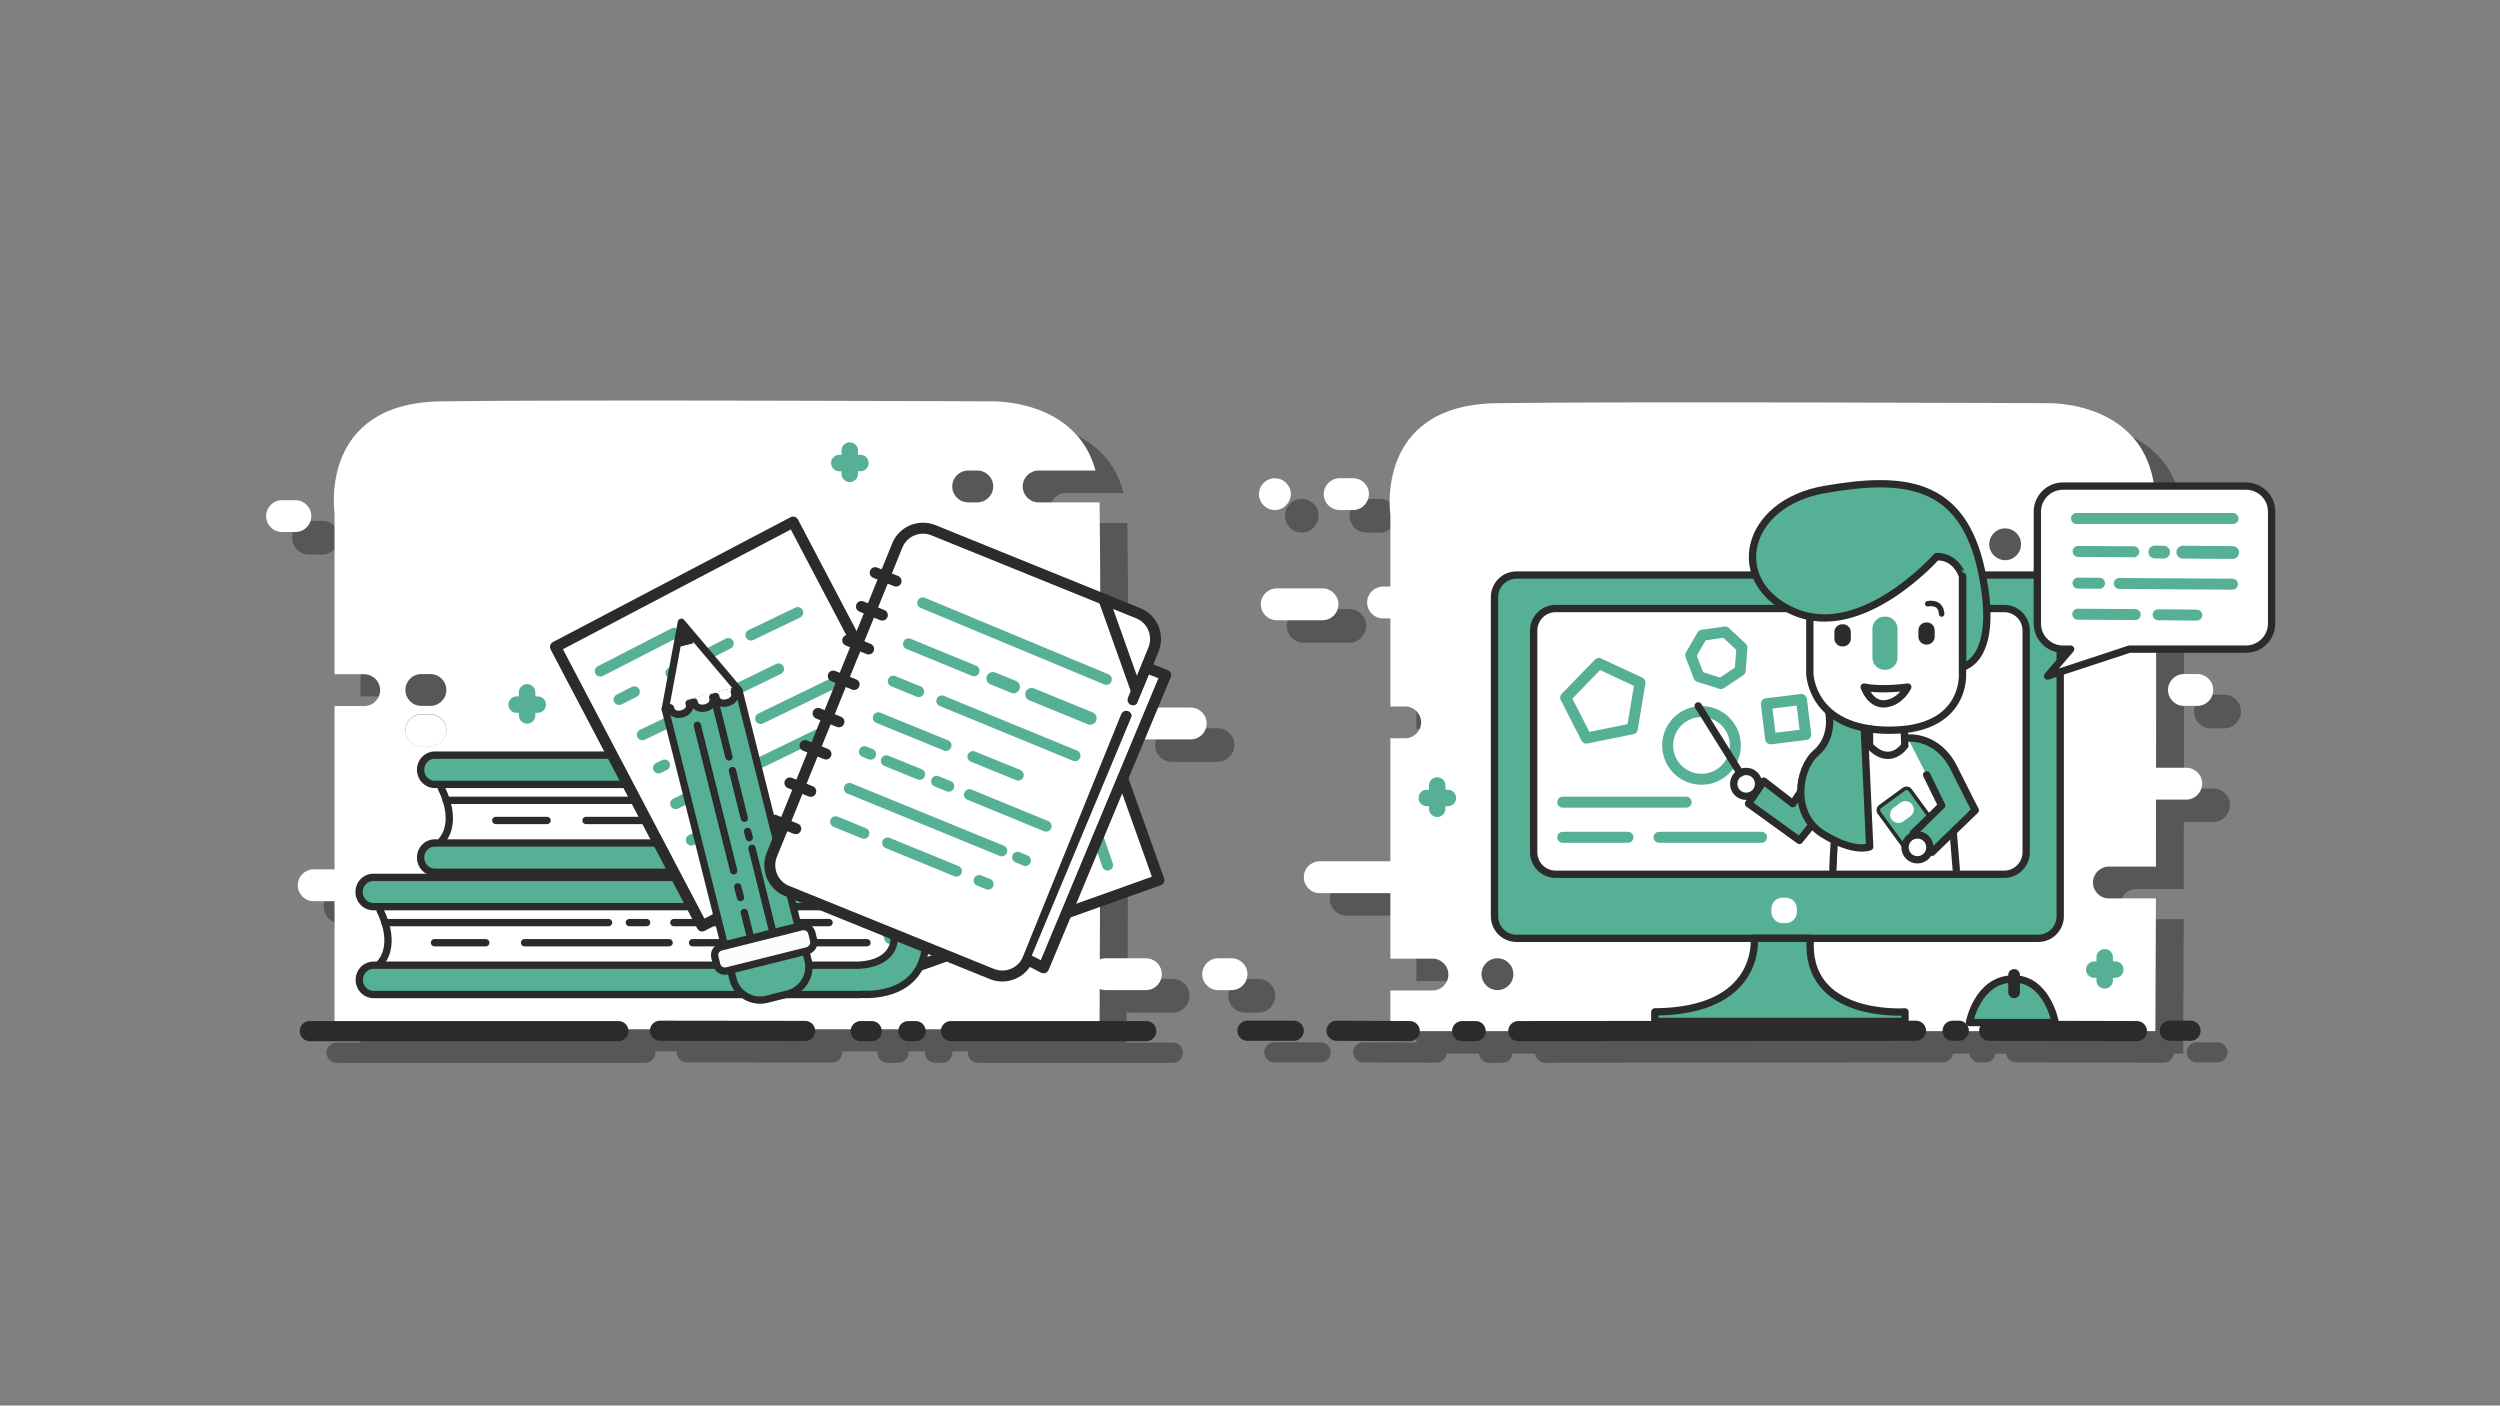 <?xml version="1.0" encoding="utf-8"?>
<!-- Generator: Adobe Illustrator 21.0.0, SVG Export Plug-In . SVG Version: 6.00 Build 0)  -->
<svg version="1.1" xmlns="http://www.w3.org/2000/svg" xmlns:xlink="http://www.w3.org/1999/xlink" x="0px" y="0px"
	 viewBox="0 0 1366 768" style="enable-background:new 0 0 1366 768;" xml:space="preserve">
<rect x="0" y="0" width="1366" height="768" fill="#808080" stroke="none"/>
<style type="text/css">
	.st0{display:none;}
	.st1{display:inline;fill:#56B096;}
	.st2{opacity:0.32;}
	.st3{stroke:#000000;stroke-miterlimit:10;}
	.st4{stroke:#000000;stroke-width:11;stroke-linecap:round;stroke-miterlimit:10;}
	.st5{fill:#FFFFFF;}
	.st6{fill:none;}
	.st7{fill:#2B2B2B;stroke:#2B2B2B;stroke-width:11;stroke-linecap:round;stroke-miterlimit:10;}
	.st8{fill:none;stroke:#56B096;stroke-width:6;stroke-linecap:round;stroke-miterlimit:10;}
	.st9{fill:#FFFFFF;stroke:#2B2B2B;stroke-width:6;stroke-linecap:round;stroke-linejoin:round;stroke-miterlimit:10;}
	.st10{fill:#56B096;stroke:#2B2B2B;stroke-width:4;stroke-linecap:round;stroke-linejoin:round;stroke-miterlimit:10;}
	.st11{fill:none;stroke:#2B2B2B;stroke-width:4;stroke-linecap:round;stroke-linejoin:round;stroke-miterlimit:10;}
	.st12{fill:#FFFFFF;stroke:#2B2B2B;stroke-width:4;stroke-linecap:round;stroke-linejoin:round;stroke-miterlimit:10;}
	.st13{fill:#FCFCFC;stroke:#2B2B2B;stroke-width:4;stroke-linecap:round;stroke-linejoin:round;stroke-miterlimit:10;}
	.st14{fill:none;stroke:#2B2B2B;stroke-width:9;stroke-miterlimit:10;}
	.st15{fill:#FFFFFF;stroke:#2B2B2B;stroke-width:6;stroke-miterlimit:10;}
	.st16{fill:#FFFFFF;stroke:#2B2B2B;stroke-width:6;stroke-linecap:round;stroke-miterlimit:10;}
	.st17{fill:#FFFFFF;stroke:#56B096;stroke-width:7;stroke-linecap:round;stroke-miterlimit:10;}
	.st18{fill:none;stroke:#56B096;stroke-width:9;stroke-linecap:round;stroke-miterlimit:10;}
	.st19{fill:#FFFFFF;stroke:#2B2B2B;stroke-width:4;stroke-linecap:round;stroke-miterlimit:10;}
	.st20{fill:#2B2B2B;}
	.st21{fill:#56B096;stroke:#2B2B2B;stroke-width:2;stroke-linecap:round;stroke-linejoin:round;stroke-miterlimit:10;}
	.st22{fill:none;stroke:#2B2B2B;stroke-width:3;stroke-linecap:round;stroke-linejoin:round;stroke-miterlimit:10;}
	.st23{fill:#56B096;}
	.st24{fill:none;stroke:#2B2B2B;stroke-width:4;stroke-linecap:round;stroke-miterlimit:10;}
	.st25{fill:#FFFFFF;stroke:#2B2B2B;stroke-width:4;stroke-linejoin:round;stroke-miterlimit:10;}
	.st26{fill:none;stroke:#56B096;stroke-width:6;stroke-linecap:round;stroke-linejoin:round;stroke-miterlimit:10;}
</style>
<g id="Layer_4" class="st0">
	<rect class="st1" width="1366" height="768"/>
</g>
<g id="Layer_1">
</g>
<g id="Layer_3">
</g>
<g id="Layer_2">
	<g class="st2">
		<g>
			<path class="st3" d="M665.3,415.8h-25c-4.8,0-8.7-3.9-8.7-8.7v0c0-4.8,3.9-8.7,8.7-8.7h25c4.8,0,8.7,3.9,8.7,8.7v0
				C673.9,411.9,670,415.8,665.3,415.8z"/>
			<g>
				<path class="st3" d="M1177.2,309.2c0-4.8,3.9-8.7,8.7-8.7h6.7c-0.1-5.6-0.1-10.5-0.2-14.4c-1-56-59-54-59-54s-234-1-301,0
					s-58,61-58,61v104.7h8.1c4.8,0,8.7,3.9,8.7,8.7s-3.9,8.7-8.7,8.7h-8.1v120.4h23c4.8,0,8.7,3.9,8.7,8.7s-3.9,8.7-8.7,8.7h-23
					v22.2h418c0,0,0.1-30.7,0.3-72.5H1167c-4.8,0-8.7-3.9-8.7-8.7s3.9-8.7,8.7-8.7h25.7c0.1-55.3,0.2-123.7,0-167.4h-6.9
					C1181.1,317.8,1177.2,313.9,1177.2,309.2z M832.9,552.8L832.9,552.8c-4.8,0-8.7-3.9-8.7-8.7s3.9-8.7,8.7-8.7h0
					c4.8,0,8.7,3.9,8.7,8.7S837.6,552.8,832.9,552.8z M1101.6,309.2c0-4.8,3.9-8.7,8.7-8.7c4.8,0,8.7,3.9,8.7,8.7s-3.9,8.7-8.7,8.7
					C1105.5,317.8,1101.6,313.9,1101.6,309.2z M1133.3,502.6h-8.7c-4.8,0-8.7-3.9-8.7-8.7s3.9-8.7,8.7-8.7h8.7
					c4.8,0,8.7,3.9,8.7,8.7S1138,502.6,1133.3,502.6z M1156.8,317.8h-16.4c-4.8,0-8.7-3.9-8.7-8.7s3.9-8.7,8.7-8.7h16.4
					c4.8,0,8.7,3.9,8.7,8.7S1161.5,317.8,1156.8,317.8z"/>
			</g>
			<g>
				<path class="st3" d="M249.8,380.2h-5c-4.8,0-8.7,3.9-8.7,8.7s3.9,8.7,8.7,8.7h5c4.8,0,8.7-3.9,8.7-8.7S254.6,380.2,249.8,380.2z
					"/>
				<path class="st3" d="M548.6,269h-5c-4.8,0-8.7,3.9-8.7,8.7s3.9,8.7,8.7,8.7h5c4.8,0,8.7-3.9,8.7-8.7S553.4,269,548.6,269z"/>
				<g>
					<path class="st3" d="M249.8,402.2h-5c-4.8,0-8.7,3.9-8.7,8.7s3.9,8.7,8.7,8.7h5c4.8,0,8.7-3.9,8.7-8.7S254.6,402.2,249.8,402.2
						z"/>
					<path class="st3" d="M249.8,380.2h-5c-4.8,0-8.7,3.9-8.7,8.7s3.9,8.7,8.7,8.7h5c4.8,0,8.7-3.9,8.7-8.7S254.6,380.2,249.8,380.2
						z"/>
					<path class="st3" d="M548.6,269h-5c-4.8,0-8.7,3.9-8.7,8.7s3.9,8.7,8.7,8.7h5c4.8,0,8.7-3.9,8.7-8.7S553.4,269,548.6,269z"/>
					<path class="st3" d="M615.5,286.3h-33.3c-4.8,0-8.7-3.9-8.7-8.7s3.9-8.7,8.7-8.7h31.1c-10.7-39.4-56.8-37.8-56.8-37.8
						s-234-1-301,0s-58,61-58,61v16.1c0,0,0,0.1,0,0.1v45.3c0,0,0,0.1,0,0.1v26.3h16.2c4.8,0,8.7,3.9,8.7,8.7s-3.9,8.7-8.7,8.7
						h-16.2v176.6h418C615.5,574.2,616.5,344.2,615.5,286.3z M249.8,419.5h-5c-4.8,0-8.7-3.9-8.7-8.7s3.9-8.7,8.7-8.7h5
						c4.8,0,8.7,3.9,8.7,8.7S254.6,419.5,249.8,419.5z M249.8,397.5h-5c-4.8,0-8.7-3.9-8.7-8.7s3.9-8.7,8.7-8.7h5
						c4.8,0,8.7,3.9,8.7,8.7S254.6,397.5,249.8,397.5z M548.6,286.3h-5c-4.8,0-8.7-3.9-8.7-8.7s3.9-8.7,8.7-8.7h5
						c4.8,0,8.7,3.9,8.7,8.7S553.4,286.3,548.6,286.3z"/>
				</g>
				<path class="st3" d="M249.8,402.2h-5c-4.8,0-8.7,3.9-8.7,8.7s3.9,8.7,8.7,8.7h5c4.8,0,8.7-3.9,8.7-8.7S254.6,402.2,249.8,402.2z
					"/>
			</g>
			<path class="st3" d="M208.1,504.1h-22c-4.8,0-8.7-3.9-8.7-8.7v0c0-4.8,3.9-8.7,8.7-8.7h22c4.8,0,8.7,3.9,8.7,8.7v0
				C216.8,500.2,212.9,504.1,208.1,504.1z"/>
			<path class="st3" d="M640.8,552.8h-22c-4.8,0-8.7-3.9-8.7-8.7v0c0-4.8,3.9-8.7,8.7-8.7h22c4.8,0,8.7,3.9,8.7,8.7v0
				C649.5,548.9,645.6,552.8,640.8,552.8z"/>
			<path class="st3" d="M687.6,552.8h-7.3c-4.8,0-8.7-3.9-8.7-8.7v0c0-4.8,3.9-8.7,8.7-8.7h7.3c4.8,0,8.7,3.9,8.7,8.7v0
				C696.3,548.9,692.4,552.8,687.6,552.8z"/>
			<path class="st3" d="M812.3,499.8h-76.5c-4.8,0-8.7-3.9-8.7-8.7v0c0-4.8,3.9-8.7,8.7-8.7h76.5c4.8,0,8.7,3.9,8.7,8.7v0
				C820.9,495.9,817,499.8,812.3,499.8z"/>
			<path class="st3" d="M753.9,290.5h-7.3c-4.8,0-8.7-3.9-8.7-8.7v0c0-4.8,3.9-8.7,8.7-8.7h7.3c4.8,0,8.7,3.9,8.7,8.7v0
				C762.6,286.6,758.7,290.5,753.9,290.5z"/>
			<path class="st3" d="M711.3,290.5L711.3,290.5c-4.8,0-8.7-3.9-8.7-8.7v0c0-4.8,3.9-8.7,8.7-8.7l0,0c4.8,0,8.7,3.9,8.7,8.7v0
				C719.9,286.6,716,290.5,711.3,290.5z"/>
			<path class="st3" d="M777.7,349.7h-7.3c-4.8,0-8.7-3.9-8.7-8.7l0,0c0-4.8,3.9-8.7,8.7-8.7h7.3c4.8,0,8.7,3.9,8.7,8.7l0,0
				C786.4,345.8,782.5,349.7,777.7,349.7z"/>
			<path class="st3" d="M737.3,350.7h-25c-4.8,0-8.7-3.9-8.7-8.7l0,0c0-4.8,3.9-8.7,8.7-8.7h25c4.8,0,8.7,3.9,8.7,8.7l0,0
				C745.9,346.8,742,350.7,737.3,350.7z"/>
			<path class="st3" d="M1209.3,448.7h-76.5c-4.8,0-8.7-3.9-8.7-8.7v0c0-4.8,3.9-8.7,8.7-8.7h76.5c4.8,0,8.7,3.9,8.7,8.7v0
				C1217.9,444.8,1214,448.7,1209.3,448.7z"/>
			<path class="st3" d="M1215.3,397.5h-7.3c-4.8,0-8.7-3.9-8.7-8.7v0c0-4.8,3.9-8.7,8.7-8.7h7.3c4.8,0,8.7,3.9,8.7,8.7v0
				C1223.9,393.6,1220,397.5,1215.3,397.5z"/>
			<path class="st3" d="M176.1,302.5h-7.3c-4.8,0-8.7-3.9-8.7-8.7v0c0-4.8,3.9-8.7,8.7-8.7h7.3c4.8,0,8.7,3.9,8.7,8.7v0
				C184.8,298.6,180.9,302.5,176.1,302.5z"/>
		</g>
		<g>
			<line class="st4" x1="183.9" y1="575.2" x2="352.6" y2="575.2"/>
			<line class="st4" x1="375.3" y1="575" x2="454.6" y2="575.1"/>
			<line class="st4" x1="484.9" y1="575.2" x2="490.9" y2="575.2"/>
			<line class="st4" x1="510.9" y1="575.2" x2="514.9" y2="575.2"/>
			<line class="st4" x1="534.3" y1="575.2" x2="640.9" y2="575.2"/>
			<line class="st4" x1="696.3" y1="575" x2="721.6" y2="575"/>
			<line class="st4" x1="744.9" y1="575" x2="784.9" y2="575.2"/>
			<line class="st4" x1="813.6" y1="575.2" x2="820.9" y2="575.2"/>
			<line class="st4" x1="844.3" y1="575.2" x2="1061.6" y2="575"/>
			<line class="st4" x1="1081.6" y1="575" x2="1084.9" y2="575"/>
			<line class="st4" x1="1101.6" y1="575" x2="1182.3" y2="575.2"/>
			<line class="st4" x1="1200.3" y1="575" x2="1211.6" y2="575"/>
		</g>
	</g>
	<g>
		<path class="st5" d="M650.6,404h-25c-4.8,0-8.7-3.9-8.7-8.7v0c0-4.8,3.9-8.7,8.7-8.7h25c4.8,0,8.7,3.9,8.7,8.7v0
			C659.3,400.1,655.4,404,650.6,404z"/>
		<g>
			<path class="st5" d="M1162.5,297.4c0-4.8,3.9-8.7,8.7-8.7h6.7c-0.1-5.6-0.1-10.5-0.2-14.4c-1-56-59-54-59-54s-234-1-301,0
				s-58,61-58,61v104.7h8.1c4.8,0,8.7,3.9,8.7,8.7s-3.9,8.7-8.7,8.7h-8.1v120.4h23c4.8,0,8.7,3.9,8.7,8.7s-3.9,8.7-8.7,8.7h-23v22.2
				h418c0,0,0.1-30.7,0.3-72.5h-25.7c-4.8,0-8.7-3.9-8.7-8.7s3.9-8.7,8.7-8.7h25.7c0.1-55.3,0.2-123.7,0-167.4h-6.9
				C1166.4,306,1162.5,302.1,1162.5,297.4z M818.2,541L818.2,541c-4.8,0-8.7-3.9-8.7-8.7s3.9-8.7,8.7-8.7h0c4.8,0,8.7,3.9,8.7,8.7
				S823,541,818.2,541z M1086.9,297.4c0-4.8,3.9-8.7,8.7-8.7c4.8,0,8.7,3.9,8.7,8.7s-3.9,8.7-8.7,8.7
				C1090.8,306,1086.9,302.1,1086.9,297.4z M1118.6,490.8h-8.7c-4.8,0-8.7-3.9-8.7-8.7s3.9-8.7,8.7-8.7h8.7c4.8,0,8.7,3.9,8.7,8.7
				S1123.4,490.8,1118.6,490.8z M1142.1,306h-16.4c-4.8,0-8.7-3.9-8.7-8.7s3.9-8.7,8.7-8.7h16.4c4.8,0,8.7,3.9,8.7,8.7
				S1146.9,306,1142.1,306z"/>
		</g>
		<g>
			<path class="st6" d="M235.2,368.4h-5c-4.8,0-8.7,3.9-8.7,8.7s3.9,8.7,8.7,8.7h5c4.8,0,8.7-3.9,8.7-8.7S239.9,368.4,235.2,368.4z"
				/>
			<path class="st6" d="M534,257.2h-5c-4.8,0-8.7,3.9-8.7,8.7s3.9,8.7,8.7,8.7h5c4.8,0,8.7-3.9,8.7-8.7S538.7,257.2,534,257.2z"/>
			<g>
				<path class="st6" d="M235.2,390.4h-5c-4.8,0-8.7,3.9-8.7,8.7s3.9,8.7,8.7,8.7h5c4.8,0,8.7-3.9,8.7-8.7S239.9,390.4,235.2,390.4z
					"/>
				<path class="st6" d="M235.2,368.4h-5c-4.8,0-8.7,3.9-8.7,8.7s3.9,8.7,8.7,8.7h5c4.8,0,8.7-3.9,8.7-8.7S239.9,368.4,235.2,368.4z
					"/>
				<path class="st6" d="M534,257.2h-5c-4.8,0-8.7,3.9-8.7,8.7s3.9,8.7,8.7,8.7h5c4.8,0,8.7-3.9,8.7-8.7S538.7,257.2,534,257.2z"/>
				<path class="st5" d="M600.8,274.5h-33.3c-4.8,0-8.7-3.9-8.7-8.7s3.9-8.7,8.7-8.7h31.1c-10.7-39.4-56.8-37.8-56.8-37.8
					s-234-1-301,0s-58,61-58,61v16.1c0,0,0,0.1,0,0.1V342c0,0,0,0.1,0,0.1v26.3H199c4.8,0,8.7,3.9,8.7,8.7s-3.9,8.7-8.7,8.7h-16.2
					v176.6h418C600.8,562.4,601.8,332.4,600.8,274.5z M235.2,407.7h-5c-4.8,0-8.7-3.9-8.7-8.7s3.9-8.7,8.7-8.7h5
					c4.8,0,8.7,3.9,8.7,8.7S239.9,407.7,235.2,407.7z M235.2,385.7h-5c-4.8,0-8.7-3.9-8.7-8.7s3.9-8.7,8.7-8.7h5
					c4.8,0,8.7,3.9,8.7,8.7S239.9,385.7,235.2,385.7z M534,274.5h-5c-4.8,0-8.7-3.9-8.7-8.7s3.9-8.7,8.7-8.7h5
					c4.8,0,8.7,3.9,8.7,8.7S538.7,274.5,534,274.5z"/>
			</g>
			<path class="st5" d="M235.2,390.4h-5c-4.8,0-8.7,3.9-8.7,8.7s3.9,8.7,8.7,8.7h5c4.8,0,8.7-3.9,8.7-8.7S239.9,390.4,235.2,390.4z"
				/>
		</g>
		<path class="st5" d="M193.4,492.4h-22c-4.8,0-8.7-3.9-8.7-8.7v0c0-4.8,3.9-8.7,8.7-8.7h22c4.8,0,8.7,3.9,8.7,8.7v0
			C202.1,488.5,198.2,492.4,193.4,492.4z"/>
		<path class="st5" d="M626.1,541h-22c-4.8,0-8.7-3.9-8.7-8.7l0,0c0-4.8,3.9-8.7,8.7-8.7h22c4.8,0,8.7,3.9,8.7,8.7l0,0
			C634.8,537.1,630.9,541,626.1,541z"/>
		<path class="st5" d="M672.9,541h-7.3c-4.8,0-8.7-3.9-8.7-8.7l0,0c0-4.8,3.9-8.7,8.7-8.7h7.3c4.8,0,8.7,3.9,8.7,8.7l0,0
			C681.6,537.1,677.7,541,672.9,541z"/>
		<path class="st5" d="M797.6,488h-76.5c-4.8,0-8.7-3.9-8.7-8.7l0,0c0-4.8,3.9-8.7,8.7-8.7h76.5c4.8,0,8.7,3.9,8.7,8.7l0,0
			C806.2,484.1,802.3,488,797.6,488z"/>
		<path class="st5" d="M739.3,278.7h-7.3c-4.8,0-8.7-3.9-8.7-8.7l0,0c0-4.8,3.9-8.7,8.7-8.7h7.3c4.8,0,8.7,3.9,8.7,8.7l0,0
			C747.9,274.8,744,278.7,739.3,278.7z"/>
		<path class="st5" d="M696.6,278.7L696.6,278.7c-4.8,0-8.7-3.9-8.7-8.7l0,0c0-4.8,3.9-8.7,8.7-8.7h0c4.8,0,8.7,3.9,8.7,8.7l0,0
			C705.2,274.8,701.3,278.7,696.6,278.7z"/>
		<path class="st5" d="M763,337.9h-7.3c-4.8,0-8.7-3.9-8.7-8.7v0c0-4.8,3.9-8.7,8.7-8.7h7.3c4.8,0,8.7,3.9,8.7,8.7v0
			C771.7,334,767.8,337.9,763,337.9z"/>
		<path class="st5" d="M722.6,338.9h-25c-4.8,0-8.7-3.9-8.7-8.7v0c0-4.8,3.9-8.7,8.7-8.7h25c4.8,0,8.7,3.9,8.7,8.7v0
			C731.3,335,727.4,338.9,722.6,338.9z"/>
		<path class="st5" d="M1194.6,436.9h-76.5c-4.8,0-8.7-3.9-8.7-8.7l0,0c0-4.8,3.9-8.7,8.7-8.7h76.5c4.8,0,8.7,3.9,8.7,8.7l0,0
			C1203.2,433,1199.3,436.9,1194.6,436.9z"/>
		<path class="st5" d="M1200.6,385.7h-7.3c-4.8,0-8.7-3.9-8.7-8.7l0,0c0-4.8,3.9-8.7,8.7-8.7h7.3c4.8,0,8.7,3.9,8.7,8.7l0,0
			C1209.3,381.8,1205.4,385.7,1200.6,385.7z"/>
		<path class="st5" d="M161.4,290.7h-7.3c-4.8,0-8.7-3.9-8.7-8.7l0,0c0-4.8,3.9-8.7,8.7-8.7h7.3c4.8,0,8.7,3.9,8.7,8.7l0,0
			C170.1,286.8,166.2,290.7,161.4,290.7z"/>
	</g>
	<path class="st5" d="M609.7,329.2c0,0,32.2,3.5,18.2,34.2l9,4.4l-41.2,99.4L609.7,329.2z"/>
	<g>
		<line class="st7" x1="169.3" y1="563.4" x2="337.9" y2="563.4"/>
		<line class="st7" x1="360.6" y1="563.2" x2="439.9" y2="563.3"/>
		<line class="st7" x1="470.3" y1="563.4" x2="476.3" y2="563.4"/>
		<line class="st7" x1="496.3" y1="563.4" x2="500.3" y2="563.4"/>
		<line class="st7" x1="519.6" y1="563.4" x2="626.3" y2="563.4"/>
		<line class="st7" x1="681.6" y1="563.2" x2="706.9" y2="563.2"/>
		<line class="st7" x1="730.3" y1="563.2" x2="770.3" y2="563.4"/>
		<line class="st7" x1="798.9" y1="563.4" x2="806.3" y2="563.4"/>
		<line class="st7" x1="829.6" y1="563.4" x2="1046.9" y2="563.2"/>
		<line class="st7" x1="1066.9" y1="563.2" x2="1070.3" y2="563.2"/>
		<line class="st7" x1="1086.9" y1="563.2" x2="1167.6" y2="563.4"/>
		<line class="st7" x1="1185.6" y1="563.2" x2="1196.9" y2="563.2"/>
	</g>
	<line class="st8" x1="379.9" y1="340.4" x2="429" y2="314.2"/>
	<g>
		
			<rect x="497.8" y="385.3" transform="matrix(0.336 0.942 -0.942 0.336 793.566 -216.617)" class="st9" width="105.2" height="138.4"/>
		<line class="st8" x1="590.4" y1="429.8" x2="605.2" y2="472.7"/>
		<line class="st8" x1="478.1" y1="489.5" x2="480.2" y2="495.7"/>
		<line class="st8" x1="492" y1="466.1" x2="506.9" y2="508.9"/>
		<line class="st8" x1="484.1" y1="506.5" x2="486.2" y2="512.7"/>
	</g>
	<line class="st8" x1="371.5" y1="413.9" x2="389.2" y2="405.4"/>
	<line class="st8" x1="398.2" y1="401" x2="404.6" y2="397.9"/>
	<line class="st8" x1="458.6" y1="395.8" x2="462.8" y2="393.7"/>
	<g>
		<path class="st10" d="M469.7,479.4L469.7,479.4l-265.8,0c-4.3,0-7.7,3.6-7.7,8s3.5,8,7.7,8h265.8c0.1,0,0.2,0,0.3,0
			c2.5,0.2,18.7,1.8,18.7,16.3c0,15.6-19,15.6-19,15.6v0.1H204c-4.3,0-7.7,3.6-7.7,8s3.5,8,7.7,8h265.8c0.3,0,0.7,0,1-0.1
			c5.8,0.4,35.2,0.6,35.2-31C505.9,477.6,469.7,479.4,469.7,479.4z"/>
		<path class="st11" d="M207.7,497.6c0,0,9.7,17.5,0,28.8"/>
		<line class="st10" x1="210.3" y1="504.1" x2="332.5" y2="504.1"/>
		<line class="st10" x1="343.9" y1="504.1" x2="353.3" y2="504.1"/>
		<line class="st10" x1="368.2" y1="504.1" x2="453" y2="504.1"/>
		<line class="st10" x1="473.7" y1="515.1" x2="402.7" y2="515.1"/>
		<line class="st10" x1="393.1" y1="515.1" x2="378.4" y2="515.1"/>
		<line class="st10" x1="365.6" y1="515.1" x2="286.6" y2="515.1"/>
		<line class="st10" x1="265.4" y1="515.1" x2="237.4" y2="515.1"/>
	</g>
	<g>
		<path class="st10" d="M503.3,412.6L503.3,412.6l-265.8,0c-4.3,0-7.7,3.6-7.7,8s3.5,8,7.7,8h265.8c0.1,0,0.2,0,0.3,0
			c2.5,0.2,18.7,1.8,18.7,16.3c0,15.6-19,15.6-19,15.6v0.1H237.5c-4.3,0-7.7,3.6-7.7,8s3.5,8,7.7,8h265.8c0.3,0,0.7,0,1-0.1
			c5.8,0.4,35.2,0.6,35.2-31C539.5,410.8,503.3,412.6,503.3,412.6z"/>
		<path class="st11" d="M241.2,430.8c0,0,9.7,17.5,0,28.8"/>
		<line class="st10" x1="243.8" y1="437.3" x2="366" y2="437.3"/>
		<line class="st10" x1="377.4" y1="437.3" x2="386.8" y2="437.3"/>
		<line class="st10" x1="401.8" y1="437.3" x2="486.5" y2="437.3"/>
		<line class="st10" x1="507.2" y1="448.3" x2="436.3" y2="448.3"/>
		<line class="st10" x1="426.7" y1="448.3" x2="411.9" y2="448.3"/>
		<line class="st10" x1="399.1" y1="448.3" x2="320.2" y2="448.3"/>
		<line class="st10" x1="298.9" y1="448.3" x2="270.9" y2="448.3"/>
	</g>
	<g>
		<g>
			
				<rect x="335.2" y="309.8" transform="matrix(0.885 -0.465 0.465 0.885 -137.184 235.166)" class="st9" width="146.7" height="172.3"/>
			<line class="st8" x1="328" y1="366.7" x2="368.3" y2="346"/>
			<line class="st8" x1="402.8" y1="469.5" x2="408.6" y2="466.5"/>
			<line class="st8" x1="377.7" y1="459" x2="418" y2="438.3"/>
			<line class="st8" x1="418.8" y1="461.2" x2="424.6" y2="458.2"/>
		</g>
		<line class="st8" x1="366.6" y1="367.7" x2="397.9" y2="351.6"/>
		<line class="st8" x1="410.3" y1="347" x2="435.9" y2="334.7"/>
		<line class="st8" x1="338.3" y1="382.2" x2="346.6" y2="378"/>
		<line class="st8" x1="351" y1="401.5" x2="387" y2="384.1"/>
		<line class="st8" x1="401.3" y1="377.2" x2="425.4" y2="365.5"/>
		<line class="st8" x1="359.8" y1="419.6" x2="363.1" y2="418"/>
		<line class="st8" x1="415.6" y1="392.6" x2="456.4" y2="372.8"/>
		<line class="st8" x1="369.2" y1="439.1" x2="450.2" y2="399.8"/>
	</g>
	<g>
		<g>
			<polygon class="st12" points="372.3,340 403.7,377.1 363.5,387.5 			"/>
			<g>
				
					<rect x="369.7" y="379.6" transform="matrix(0.97 -0.243 0.243 0.97 -84.229 105.948)" class="st5" width="33.7" height="28.2"/>
			</g>
		</g>
		<path class="st10" d="M430.4,543.1L419,546c-8.2,2-16.5-2.9-18.5-11.1l-1.2-4.7c-2-8.2,2.9-16.5,11.1-18.5l11.4-2.9
			c8.2-2,16.5,2.9,18.5,11.1l1.2,4.7C443.6,532.7,438.6,541.1,430.4,543.1z"/>
		<path class="st10" d="M401.2,378.1c1,2.1-0.1,5-3.9,5.9c-3.8,1-6.1-1.1-6.2-3.4l-1.7,0.4c0.9,2.1-0.2,4.8-3.9,5.8
			c-3.7,0.9-6-1-6.2-3.2l-2.8,0.7c0.9,2.1-0.2,4.8-3.9,5.8c-3.7,0.9-6-1-6.2-3.2l-2.9,0.7l32.3,128.7l40.3-10.1l-32.3-128.7
			L401.2,378.1z"/>
		<line class="st10" x1="381" y1="396.3" x2="400.9" y2="475.8"/>
		<line class="st10" x1="403.1" y1="484.6" x2="404.6" y2="490.4"/>
		<line class="st10" x1="406.7" y1="498.6" x2="409.7" y2="510.7"/>
		<line class="st10" x1="391.1" y1="384.8" x2="398.3" y2="413.6"/>
		<line class="st10" x1="400.2" y1="421" x2="406.7" y2="447.1"/>
		<line class="st10" x1="408.5" y1="454.3" x2="409.4" y2="457.7"/>
		<line class="st10" x1="410.9" y1="463.5" x2="421.9" y2="507.7"/>
		<path class="st13" d="M441.2,519.5l-44,11c-2.5,0.6-5-0.9-5.6-3.4l-1-4.1c-0.6-2.5,0.9-5,3.4-5.6l44-11c2.5-0.6,5,0.9,5.6,3.4
			l1,4.1C445.1,516.3,443.6,518.8,441.2,519.5z"/>
		<line class="st14" x1="370.7" y1="348.9" x2="377.8" y2="347.1"/>
	</g>
	<g>
		<g>
			<g>
				<g>
					<path class="st15" d="M613.7,383.8"/>
					<path class="st16" d="M619.1,382.4l11.2-27.6c3.1-7.7-0.6-16.6-8.3-19.7l-112-45.4c-7.7-3.1-16.6,0.6-19.7,8.3l-68.6,169.1
						c-3.1,7.7,0.6,16.6,8.3,19.7l112,45.4c7.7,3.1,16.6-0.6,19.7-8.3l53.7-132.5"/>
					<line class="st16" x1="603.2" y1="327.6" x2="621" y2="377.6"/>
					<line class="st16" x1="478.2" y1="312.9" x2="489.6" y2="317.5"/>
					<line class="st16" x1="470.7" y1="331.4" x2="482.1" y2="336.1"/>
					<line class="st16" x1="455.3" y1="369.4" x2="466.7" y2="374"/>
					<line class="st16" x1="447" y1="389.8" x2="458.4" y2="394.4"/>
					<line class="st16" x1="423.3" y1="448.2" x2="434.8" y2="452.8"/>
					<line class="st16" x1="431.6" y1="427.8" x2="443" y2="432.4"/>
					<line class="st16" x1="439.9" y1="407.4" x2="451.3" y2="412"/>
					<line class="st16" x1="463.2" y1="349.9" x2="474.6" y2="354.6"/>
				</g>
				<polyline class="st9" points="629,365.8 636.9,368.9 570.2,528.8 562.6,524.9 				"/>
			</g>
			<line class="st8" x1="504.2" y1="329.4" x2="604.5" y2="371.2"/>
			<line class="st17" x1="542.5" y1="370.7" x2="553.8" y2="375.3"/>
			<line class="st17" x1="563.7" y1="379.4" x2="595.7" y2="392.5"/>
			<line class="st8" x1="532.2" y1="366.5" x2="496.4" y2="351.8"/>
			<line class="st8" x1="488.1" y1="372.2" x2="502" y2="377.9"/>
			<line class="st8" x1="514.6" y1="383" x2="587.4" y2="412.9"/>
			<line class="st8" x1="479.9" y1="392.2" x2="516.9" y2="407.3"/>
			<line class="st8" x1="531.6" y1="413.4" x2="556.4" y2="423.5"/>
			<line class="st8" x1="472.3" y1="410.7" x2="475.7" y2="412.1"/>
			<line class="st8" x1="484.3" y1="415.7" x2="502.5" y2="423.1"/>
			<line class="st8" x1="511.8" y1="426.9" x2="518.4" y2="429.6"/>
			<line class="st8" x1="529.7" y1="434.2" x2="571.6" y2="451.4"/>
			<line class="st8" x1="464.1" y1="430.8" x2="547.4" y2="464.9"/>
			<line class="st8" x1="556" y1="468.4" x2="560.3" y2="470.2"/>
			<line class="st8" x1="456.6" y1="449" x2="472" y2="455.3"/>
			<line class="st8" x1="485" y1="460.6" x2="522.6" y2="476"/>
			<line class="st8" x1="535" y1="481.1" x2="539.9" y2="483.1"/>
		</g>
	</g>
	<g>
		<line class="st18" x1="282.3" y1="385" x2="293.8" y2="385"/>
		<line class="st18" x1="288" y1="378.3" x2="288" y2="390.9"/>
	</g>
	<g>
		<line class="st18" x1="458.6" y1="253" x2="470.1" y2="253"/>
		<line class="st18" x1="464.3" y1="246.2" x2="464.3" y2="258.9"/>
	</g>
	<path class="st10" d="M1113.7,512.7H828.6c-6.6,0-12-5.4-12-12V326.2c0-6.6,5.4-12,12-12h285.1c6.6,0,12,5.4,12,12v174.5
		C1125.7,507.3,1120.3,512.7,1113.7,512.7z"/>
	<path class="st19" d="M1095.1,477.7H850c-6.6,0-12-5.4-12-12V344.5c0-6.6,5.4-12,12-12h245.1c6.6,0,12,5.4,12,12v121.2
		C1107.1,472.3,1101.7,477.7,1095.1,477.7z"/>
	<path class="st5" d="M975.8,504.4h-1.9c-3.3,0-6-2.7-6-6v-1.9c0-3.3,2.7-6,6-6h1.9c3.3,0,6,2.7,6,6v1.9
		C981.8,501.7,979.1,504.4,975.8,504.4z"/>
	<path class="st10" d="M958.5,512.7c0,0,4.3,39.8-54.3,40.2v5.2h136.7v-5.2c0,0-55.2,3.9-51.7-40.2H958.5z"/>
	<path class="st10" d="M1076.1,558.7c0,0,4.2-23.1,23.3-23.8c19.1-0.7,23.6,23.8,23.6,23.8H1076.1z"/>
	<path class="st20" d="M1100.5,545.4L1100.5,545.4c-1.8,0-3.2-1.5-3.2-3.2v-9.5c0-1.8,1.5-3.2,3.2-3.2l0,0c1.8,0,3.2,1.5,3.2,3.2
		v9.5C1103.8,543.9,1102.3,545.4,1100.5,545.4z"/>
	<line class="st10" x1="1067.2" y1="454.4" x2="1068.9" y2="475"/>
	<line class="st8" x1="853.9" y1="438.3" x2="921.3" y2="438.3"/>
	<line class="st8" x1="853.9" y1="457.5" x2="889.5" y2="457.5"/>
	<line class="st8" x1="906.5" y1="457.5" x2="962.5" y2="457.5"/>
	<circle class="st19" cx="954.1" cy="428.3" r="6.8"/>
	<path class="st19" d="M1009.3,425.7c0,0-6.6,10-7.8,49.3"/>
	<g>
		<path class="st21" d="M1058.7,456.3l-13,9.5c-1.1,0.8-2.6,0.5-3.4-0.5l-15.5-21.2c-0.8-1.1-0.5-2.6,0.5-3.4l13-9.5
			c1.1-0.8,2.6-0.5,3.4,0.5l15.5,21.2C1060,454,1059.8,455.5,1058.7,456.3z"/>
		<path class="st5" d="M1043.8,446l-3.8,2.8c-2,1.5-4.9,1-6.4-1l0,0c-1.5-2-1-4.9,1-6.4l3.8-2.8c2-1.5,4.9-1,6.4,1l0,0
			C1046.3,441.7,1045.9,444.5,1043.8,446z"/>
	</g>
	<g>
		<path class="st10" d="M1008.2,414.6c0,0-12.9,0.7-19.9,11.3s-8.7,13.2-8.7,13.2l-15.9-12.3l-8.3,12.3l27.8,20.1l13-16"/>
		<path class="st10" d="M999.3,389.5c0,0,3,13.3-7,21.9c-10,8.6-13.6,33.6,3.7,44.3c17.3,10.7,25.6,7,25.6,7l-3-65.7L999.3,389.5z"
			/>
		<path class="st19" d="M997.8,304.6c0,0-8.9,3.5-8.9,7.6c0,4.2,0,55.9,0,55.9s0.6,30.7,43.2,30.9c42.6,0.2,40.2-30.9,40.2-30.9
			l0-53.3c0,0,0-9-7.1-10.3C1058.1,303.3,997.8,304.6,997.8,304.6z"/>
		<path class="st10" d="M1058.2,304.1c0,0-40.6,46-77.6,30.3c-37-15.7-28-59.4,16.7-67c43.2-7.5,75-4.3,85.4,44.6
			s-10.3,52.4-10.3,52.4v-49.6C1072.3,314.8,1069.1,304,1058.2,304.1z"/>
		<path class="st20" d="M1052.9,352.2h-0.4c-2.3,0-4.3-1.9-4.3-4.3v-3.5c0-2.3,1.9-4.3,4.3-4.3h0.4c2.3,0,4.2,1.9,4.2,4.3v3.5
			C1057.1,350.2,1055.2,352.2,1052.9,352.2z"/>
		<path class="st20" d="M1007,353.2h-0.4c-2.3,0-4.3-1.9-4.3-4.3v-3.5c0-2.3,1.9-4.3,4.3-4.3h0.4c2.3,0,4.3,1.9,4.3,4.3v3.5
			C1011.3,351.3,1009.4,353.2,1007,353.2z"/>
		<path class="st22" d="M1053.3,329.9c0,0,7.3-1.7,7.6,5.6"/>
		<path class="st23" d="M1030.2,366h-0.5c-3.6,0-6.6-3-6.6-6.6v-15.9c0-3.6,3-6.6,6.6-6.6h0.5c3.6,0,6.6,3,6.6,6.6v15.9
			C1036.8,363,1033.8,366,1030.2,366z"/>
		<path class="st12" d="M1042.4,375.4c0,0-14.4,2.1-23.8,0c0,0,3.4,10.3,11.8,9.1C1038.7,383.4,1042.4,375.4,1042.4,375.4z"/>
		<path class="st24" d="M1040.5,399l0.3,8.4c0,0-8.1,12-19.3,0v-9.1"/>
		<path class="st10" d="M1042.4,403.3c0,0,16.2-1.8,25.2,16.3s11.7,23.1,11.7,23.1l-23.7,23l-10.3-10.3l15.6-15.3l-8.2-16.7"/>
	</g>
	<circle class="st19" cx="1047.7" cy="463" r="6.8"/>
	<path class="st25" d="M1227.2,265.6h-100c-7.7,0-14,6.3-14,14v61.1c0,7.7,6.3,14,14,14h4.2l-12.6,14.7l44.7-14.7h63.7
		c7.7,0,14-6.3,14-14v-61.1C1241.3,271.9,1235,265.6,1227.2,265.6z"/>
	<line class="st8" x1="1134.6" y1="283.3" x2="1220.1" y2="283.3"/>
	<line class="st17" x1="1177.4" y1="301.6" x2="1182.2" y2="301.7"/>
	<line class="st17" x1="1192.7" y1="301.7" x2="1219.9" y2="301.9"/>
	<line class="st8" x1="1165.9" y1="301.5" x2="1135.5" y2="301.3"/>
	<line class="st8" x1="1135.4" y1="318.6" x2="1147.2" y2="318.7"/>
	<line class="st8" x1="1158" y1="318.8" x2="1219.8" y2="319.2"/>
	<line class="st8" x1="1135.3" y1="335.6" x2="1166.7" y2="335.8"/>
	<line class="st8" x1="1179.2" y1="335.9" x2="1200.3" y2="336.1"/>
	<polygon class="st26" points="891.9,398.2 866.8,403.3 855.5,381.2 873.6,362.5 896.1,373 	"/>
	<polygon class="st26" points="950.8,366.5 940.3,373.5 928.3,369.7 923.8,358 930.1,347.1 942.6,345.3 951.8,353.9 	"/>
	<circle class="st8" cx="929.7" cy="407.3" r="18.5"/>
	<line class="st19" x1="950.8" y1="422.4" x2="927.9" y2="385.7"/>
	
		<rect x="965.7" y="383.4" transform="matrix(0.993 -0.122 0.122 0.993 -40.586 121.639)" class="st26" width="19.3" height="19.3"/>
	<g>
		<line class="st18" x1="1144.3" y1="529.8" x2="1155.8" y2="529.8"/>
		<line class="st18" x1="1150" y1="523.1" x2="1150" y2="535.7"/>
	</g>
	<g>
		<line class="st18" x1="779.6" y1="436" x2="791.1" y2="436"/>
		<line class="st18" x1="785.3" y1="429.2" x2="785.3" y2="441.9"/>
	</g>
</g>
<g id="Layer_5">
</g>
</svg>
